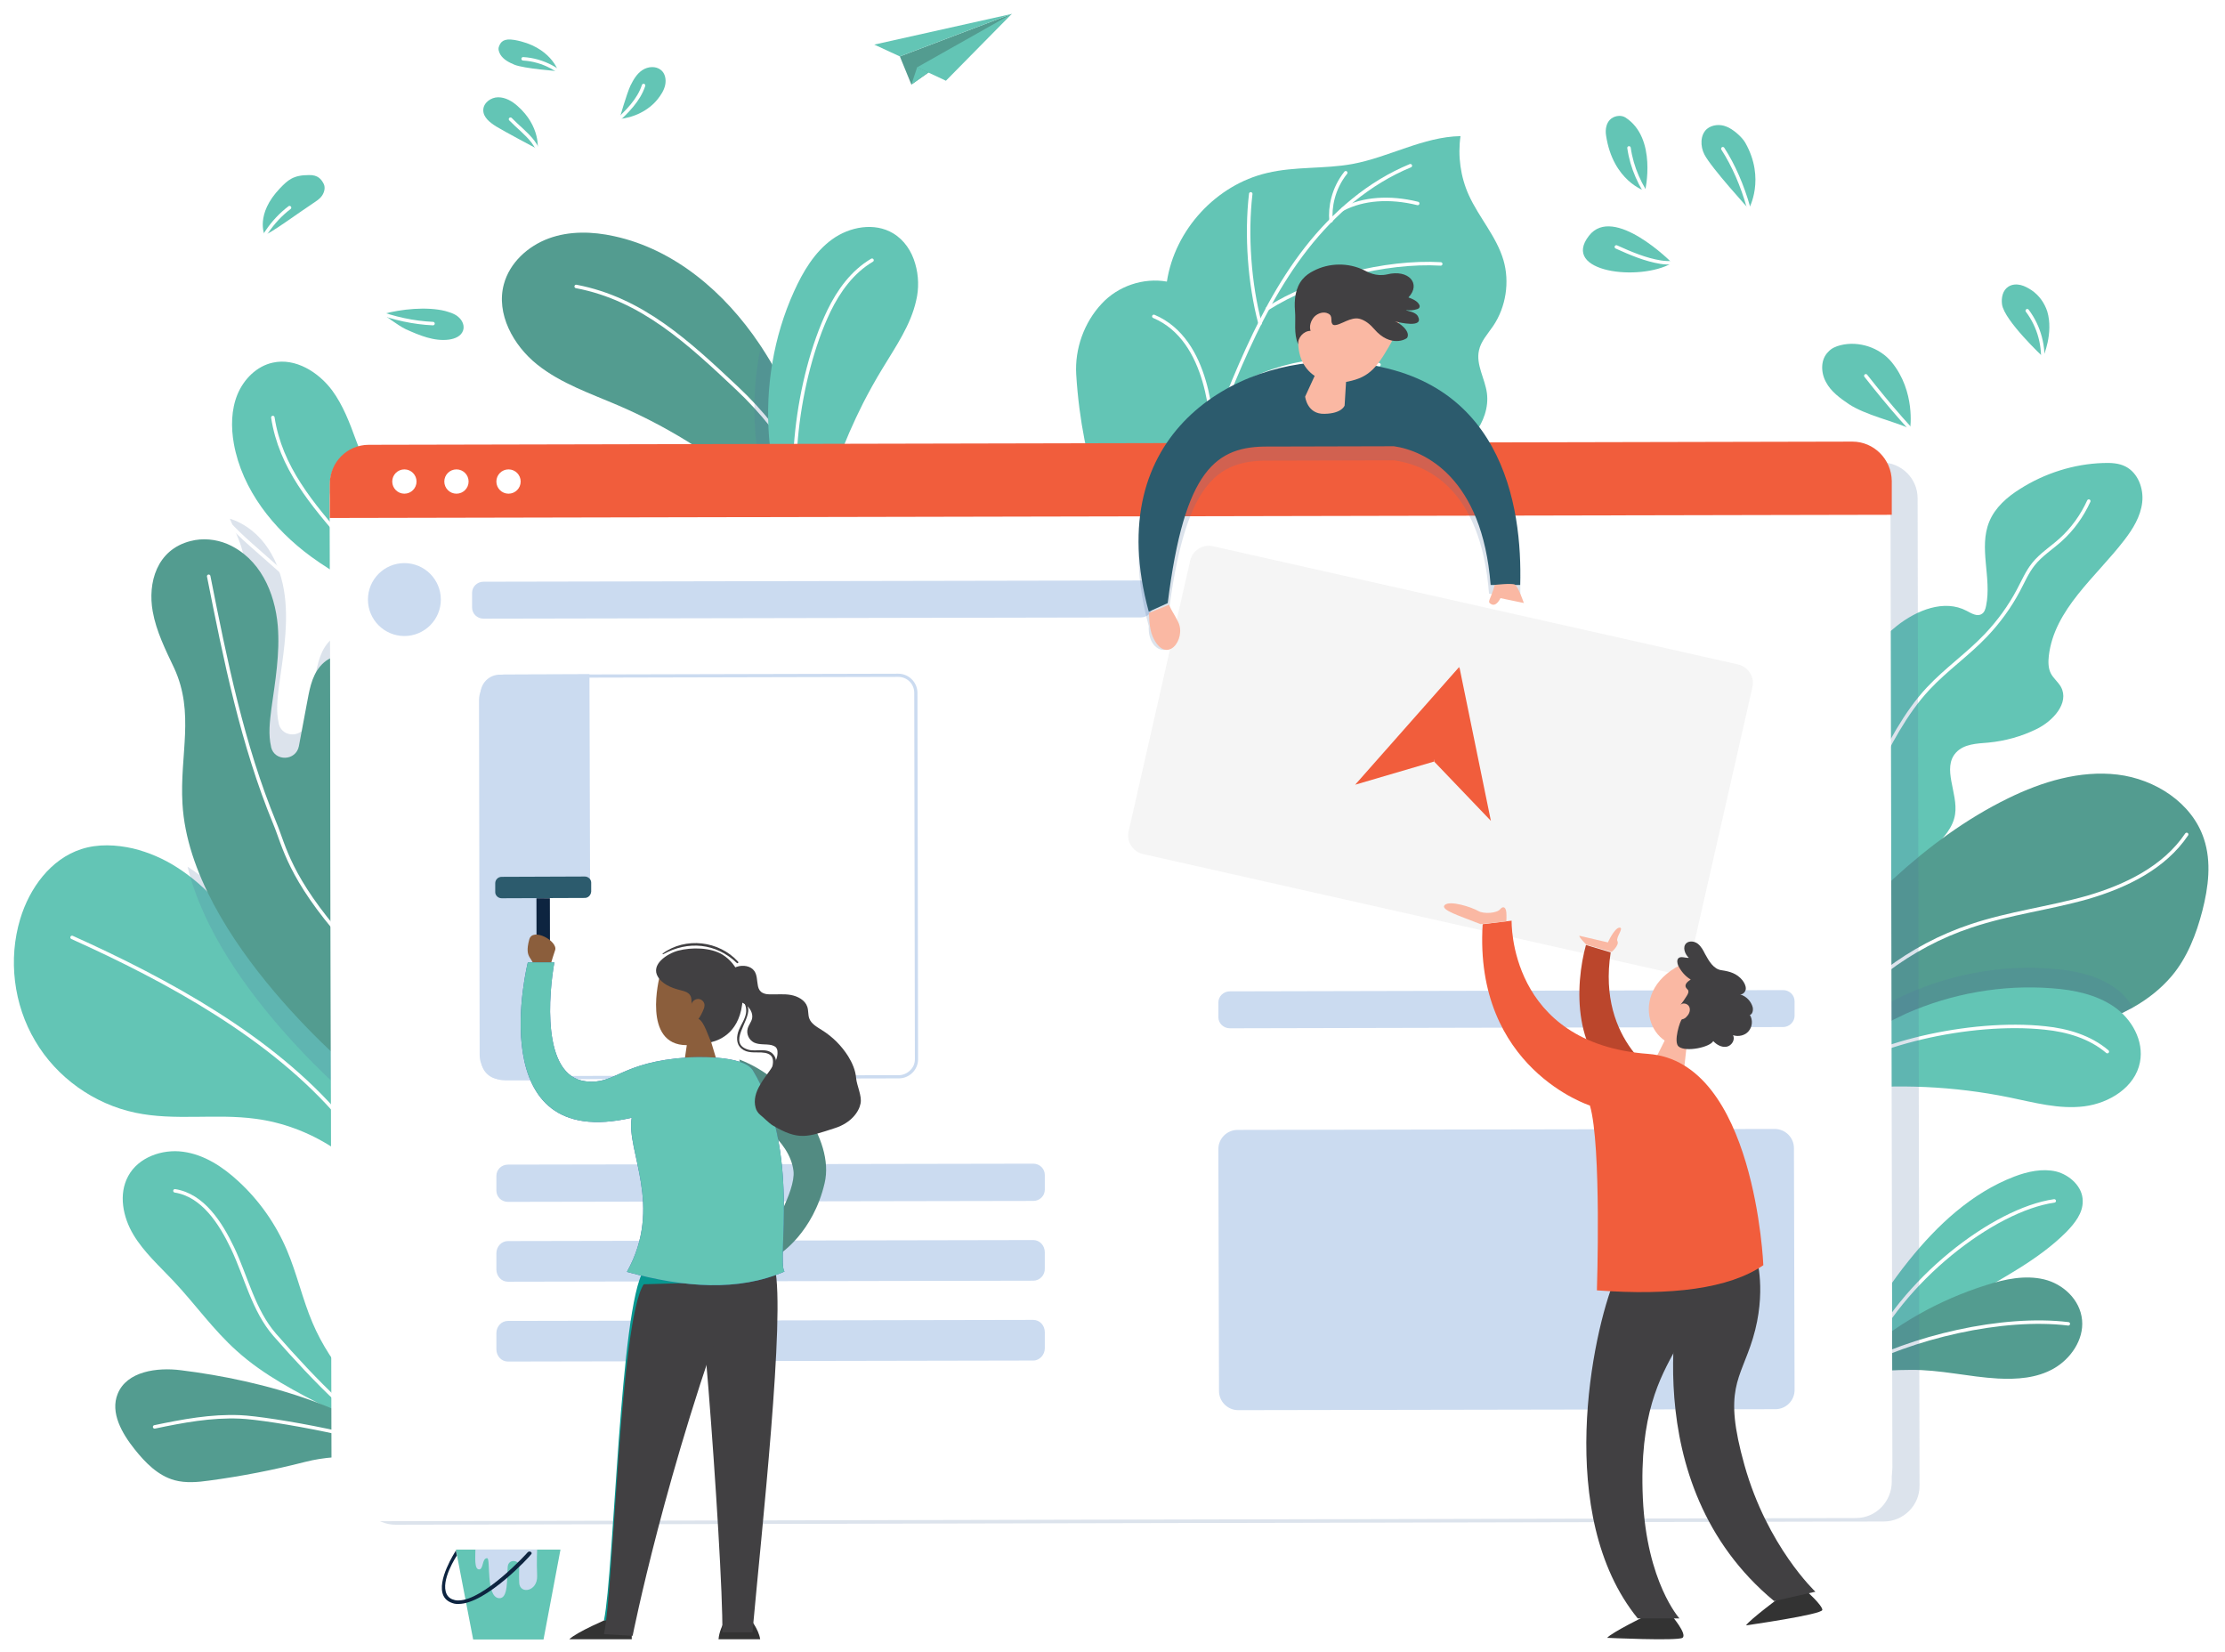 <svg width="641" height="476" viewBox="0 0 641 476" fill="none" xmlns="http://www.w3.org/2000/svg">
<g filter="url(#filter0_d)">
<path d="M89.581 156.323C93.013 158.821 96.596 161.079 100.329 163.097C108.378 167.443 117.03 170.828 125.585 174.112C130.058 175.809 142.997 177.313 147.527 175.586C139.34 167.81 130.204 158.245 123.263 149.087C116.56 140.278 108.005 136.994 104.019 126.649C103.503 125.313 103.035 124.027 102.519 122.691C100.695 117.695 98.82 112.746 95.711 108.496C91.74 103.143 85.057 99.033 78.624 100.46C73.96 101.449 70.229 105.206 68.393 109.654C66.608 114.055 66.524 119.045 67.374 123.816C69.747 137.05 78.755 148.373 89.581 156.323Z" fill="#63C5B5"/>
<path d="M78.606 116.266C80.813 130.62 89.835 141.161 99.435 152.207C108.937 163.251 121.666 171.502 135.586 175.824" stroke="white" stroke-miterlimit="10" stroke-linecap="round" stroke-linejoin="round"/>
</g>
<g filter="url(#filter1_d)">
<path d="M94.752 401.758C85.447 397.011 76.029 392.198 68.23 385.162C61.443 379.103 56.188 371.604 49.911 364.938C45.861 360.65 41.411 356.655 38.407 351.623C35.403 346.59 34.087 339.983 36.938 334.78C39.832 329.376 46.723 326.941 52.74 327.775C58.847 328.586 64.233 332.151 68.729 336.324C74.709 341.83 79.512 348.683 82.665 356.151C85.546 362.927 87.134 370.226 90.015 377.002C92.692 383.355 96.55 389.119 100.941 394.366C104.838 399.17 113.784 407.338 116.923 412.526C112.967 416.015 98.698 403.79 94.752 401.758Z" fill="#63C5B5"/>
<path d="M50.397 339.033C58.428 340.302 63.507 348.226 66.994 355.513C70.935 363.825 73.029 373.467 79.108 380.469C90.566 393.606 104.872 408.2 113.497 411.409" stroke="white" stroke-miterlimit="10" stroke-linecap="round" stroke-linejoin="round"/>
</g>
<g filter="url(#filter2_d)">
<path d="M52.151 390.717C45.262 389.821 36.531 391.016 33.911 397.491C31.688 402.914 35.123 408.882 38.772 413.463C41.858 417.333 45.48 421.065 50.294 422.398C53.562 423.272 57.002 422.96 60.307 422.492C69.597 421.249 78.838 419.448 87.942 417.111C98.475 414.408 112.338 415.416 122.78 419.776C106.24 401.665 75.436 393.588 52.151 390.717Z" fill="#539C90"/>
<path d="M44.543 407.033C52.668 405.328 60.838 403.802 69.11 404.153C77.56 404.457 111.369 410.526 117.634 415.292" stroke="white" stroke-miterlimit="10" stroke-linecap="round" stroke-linejoin="round"/>
</g>
<g filter="url(#filter3_d)">
<path d="M112.078 342.796C103.6 329.526 89.133 320.311 73.652 318.284C62.133 316.718 50.338 318.929 39.004 316.533C27.116 314.045 16.335 306.397 10.161 295.892C3.895 285.387 2.328 272.302 5.83 260.691C8.502 251.845 14.584 243.459 23.43 240.602C28.222 239.036 33.475 239.312 38.359 240.418C42.874 241.524 47.113 243.367 50.983 245.855C59.829 251.476 67.017 260.138 72.362 269.261C77.246 277.646 89.317 290.547 97.518 299.025C102.31 304.001 105.812 307.318 105.812 307.318C111.433 314.23 108.761 334.41 112.078 342.796Z" fill="#63C5B5"/>
<path d="M20.758 266.033C48.403 278.473 78.444 294.876 98.071 317.913" stroke="white" stroke-miterlimit="10" stroke-linecap="round" stroke-linejoin="round"/>
</g>
<g filter="url(#filter4_d)">
<path opacity="0.2" d="M103.893 314.876C103.893 314.876 62.703 281.518 54.041 245.672C62.887 251.293 70.075 259.955 75.419 269.078C80.303 277.463 92.375 290.364 100.576 298.842C101.589 303.449 102.695 308.702 103.893 314.876Z" fill="#5275A0"/>
<path opacity="0.2" d="M105.737 182.087C101.959 193.606 96.706 204.756 91.454 215.722C88.689 221.435 77.539 234.705 71.55 237.193C72.287 222.264 72.287 204.756 70.536 189.644C68.877 175.084 74.13 164.118 68.417 150.572C67.68 148.822 66.942 147.163 66.205 145.412C66.758 145.596 67.219 145.781 67.772 145.965C77.171 150.02 81.502 159.88 82.239 169.555C82.884 177.48 81.502 185.497 80.396 193.422C79.935 197.108 79.475 200.794 80.304 204.388V204.48C81.317 208.719 87.492 208.534 88.321 204.203L90.809 190.934C91.546 186.971 92.375 182.825 95.601 180.06C96.891 178.954 98.549 178.309 100.208 178.309C102.973 178.494 104.631 180.06 105.737 182.087Z" fill="#5275A0"/>
<path d="M103.894 306.487C97.352 272.576 93.942 267.323 96.799 258.846C100.485 247.972 98.365 237.099 101.867 226.225C105.276 215.351 107.672 203.556 104.908 192.498C103.986 188.997 102.236 185.126 97.997 185.034C96.338 184.942 94.679 185.679 93.389 186.785C90.164 189.55 89.335 193.696 88.597 197.659L86.109 210.928C85.28 215.259 79.106 215.443 78.093 211.205V211.112C77.263 207.519 77.724 203.833 78.185 200.147C79.29 192.222 80.673 184.297 80.028 176.28C79.198 166.604 74.867 156.744 65.468 152.69C62.151 151.308 58.373 150.939 54.871 151.861C45.103 154.349 42.523 163.932 43.997 172.133C45.011 177.847 47.683 183.191 50.171 188.444C56.161 201.437 51.738 213.324 52.567 227.515C54.779 266.771 103.894 306.487 103.894 306.487Z" fill="#539C90"/>
<path d="M60.123 161.998C64.915 186.141 69.799 210.468 79.198 233.229C81.963 239.864 83.253 248.71 99.195 266.864" stroke="white" stroke-miterlimit="10" stroke-linecap="round" stroke-linejoin="round"/>
</g>
<g filter="url(#filter5_d)">
<path d="M245.509 168.265C240.533 162.552 235.926 156.746 231.042 151.125C227.909 147.532 224.684 143.938 221.09 140.62C219.339 138.962 217.496 137.303 215.653 135.736C204.319 126.429 191.786 118.689 178.333 112.883C170.223 109.382 161.654 106.525 154.742 100.996C147.831 95.467 142.855 86.344 145.159 77.867C146.818 71.693 152.07 66.901 158.06 64.689C164.049 62.478 170.684 62.662 176.95 64.044C194.367 67.823 208.834 80.263 218.786 95.099C218.97 95.375 219.155 95.652 219.339 95.928C226.619 106.986 231.687 119.242 236.018 131.774C237.4 135.829 238.782 139.883 240.073 143.846C242.008 149.743 248.089 162.275 245.509 168.265Z" fill="#539C90"/>
<path d="M165.985 78.514C184.968 82.108 198.421 94.732 212.428 107.909C226.527 121.179 236.663 138.411 241.455 157.117" stroke="white" stroke-miterlimit="10" stroke-linecap="round" stroke-linejoin="round"/>
</g>
<g filter="url(#filter6_d)">
<path opacity="0.2" d="M231.041 151.125C230.857 153.061 230.949 155.088 231.318 157.023C226.526 155.917 223.301 148.545 221.089 140.528C218.97 132.696 217.864 124.31 217.588 120.44C216.942 112.238 217.495 103.945 219.154 95.836C226.434 106.894 231.502 119.15 235.833 131.682C234.359 136.197 233.069 140.713 231.963 145.32C231.594 147.255 231.226 149.19 231.041 151.125Z" fill="#5275A0"/>
<path d="M263.938 82.565C262.372 89.661 258.041 95.835 254.262 102.101C252.235 105.418 250.392 108.736 248.641 112.145C243.112 123.111 238.781 134.722 236.017 146.701C235.095 150.664 234.543 154.442 235.28 158.404C225.88 156.285 222.195 129.654 221.549 121.821C220.444 107.63 222.84 92.978 228.737 79.985C231.317 74.272 234.635 68.651 239.703 64.965C244.771 61.279 251.959 59.989 257.303 63.214C260.529 65.149 262.648 68.374 263.662 71.968C264.675 75.378 264.767 79.156 263.938 82.565Z" fill="#63C5B5"/>
<path d="M231.779 150.572C225.973 135.92 229.475 105.05 238.782 85.607C241.638 79.709 245.601 74.272 251.222 70.955" stroke="white" stroke-miterlimit="10" stroke-linecap="round" stroke-linejoin="round"/>
</g>
<g filter="url(#filter7_d)">
<path d="M522.511 249.449C530.343 236.641 526.289 220.146 529.053 205.31C531.173 193.976 537.439 183.471 546.469 176.283C552.183 171.768 560.108 168.542 566.558 171.952C567.94 172.689 569.599 173.703 570.889 172.874C571.718 172.413 571.995 171.399 572.179 170.478C573.838 162.461 569.967 153.799 573.101 146.242C574.759 142.188 578.261 139.147 581.947 136.843C589.042 132.328 597.428 129.656 605.814 129.379C608.025 129.287 610.421 129.379 612.356 130.393C615.95 132.236 617.609 136.751 617.148 140.713C616.687 144.768 614.476 148.362 611.988 151.587C603.786 162.276 591.807 171.491 590.24 184.945C590.056 186.604 590.056 188.447 590.793 189.921C591.53 191.395 592.913 192.409 593.742 193.884C596.23 198.491 591.438 203.743 586.646 206.047C582.315 208.167 577.616 209.457 572.824 209.917C569.507 210.194 565.821 210.286 563.517 212.774C559.37 217.289 564.162 224.477 563.241 230.559C562.688 234.337 559.923 237.378 557.159 240.05C552.091 244.934 546.469 249.357 540.48 253.228C535.596 256.361 530.528 259.033 526.197 262.903C521.866 266.773 518.456 271.934 518.18 277.647" fill="#63C5B5"/>
<path d="M532.739 237.008C534.029 230.834 536.886 225.029 539.743 219.408C544.258 210.561 548.773 201.531 555.5 194.343C560.66 188.814 566.927 184.483 572.087 179.046C575.773 175.176 578.998 170.753 581.486 166.053C582.868 163.473 583.974 160.801 585.817 158.497C587.937 155.825 590.978 153.89 593.558 151.586C597.059 148.453 599.824 144.583 601.759 140.344" stroke="white" stroke-miterlimit="10" stroke-linecap="round" stroke-linejoin="round"/>
</g>
<g filter="url(#filter8_d)">
<path d="M634.472 258.387C632.721 265.114 630.141 271.841 625.625 277.186C622.492 280.872 618.714 283.82 614.475 286.216C612.264 287.414 610.052 288.52 607.748 289.534C598.81 293.312 589.226 295.431 579.551 295.8C565.452 296.353 550.985 293.22 537.439 297.274C531.265 299.117 525.551 302.435 520.852 306.858C517.903 309.622 515.415 312.755 513.388 316.257L515.231 304.554C518.64 292.022 522.142 279.213 529.053 268.155C533.568 260.967 539.374 254.793 545.548 249.08C555.5 239.957 566.466 231.848 578.537 225.951C588.305 221.159 599.271 217.842 610.052 219.132C620.834 220.422 631.523 227.241 634.932 237.654C637.144 244.288 636.223 251.568 634.472 258.387Z" fill="#539C90"/>
<path d="M524.446 295.613C534.767 280.316 550.34 268.521 567.848 262.716C578.814 259.03 590.332 257.648 601.39 254.515C612.448 251.289 623.506 245.945 629.957 236.361" stroke="white" stroke-miterlimit="10" stroke-linecap="round" stroke-linejoin="round"/>
</g>
<g filter="url(#filter9_d)">
<path d="M531.265 401.647C531.91 385.89 540.019 371.422 549.879 359.166C558.08 348.938 568.032 339.631 580.288 334.931C584.158 333.457 588.397 332.535 592.359 333.457C596.322 334.47 600.008 337.88 600.008 341.935C600.1 345.436 597.704 348.385 595.308 350.873C587.199 358.982 576.786 364.143 567.018 370.04C550.247 380.176 534.306 393.722 527.579 412.152" fill="#63C5B5"/>
<path d="M537.438 387.826C547.667 364.973 574.298 344.424 591.806 341.936" stroke="white" stroke-miterlimit="10" stroke-linecap="round" stroke-linejoin="round"/>
</g>
<path d="M524.813 402.539C524.629 399.867 533.291 393.048 535.226 391.297C545.916 381.529 558.724 374.434 572.178 370.195C577.615 368.444 583.42 367.246 588.857 368.536C594.294 369.826 599.27 374.341 599.823 380.239C600.376 385.952 596.505 391.481 591.622 394.246C586.738 397.01 581.024 397.379 575.588 397.102C567.202 396.642 558.909 394.522 550.431 394.614C542.045 394.614 530.158 395.536 524.813 402.539Z" fill="#539C90"/>
<path d="M533.567 394.522C550.799 385.122 576.97 379.04 595.86 381.344" stroke="white" stroke-miterlimit="10" stroke-linecap="round" stroke-linejoin="round"/>
<g filter="url(#filter10_d)">
<path d="M377.684 144.134C390.514 139.519 403.803 135.919 415.442 128.811C418.924 126.688 422.407 124.196 424.881 120.872C427.356 117.549 428.914 113.396 428.364 109.242C427.814 105.088 425.156 101.026 426.073 96.965C426.622 94.288 428.639 92.165 430.197 89.857C433.862 84.411 434.962 77.211 433.129 70.934C431.113 64.103 426.073 58.657 423.14 52.196C420.757 46.934 419.932 40.934 420.757 35.211C410.035 35.396 400.137 41.303 389.598 43.242C381.533 44.719 373.102 43.888 365.037 45.826C350.373 49.242 338.46 62.165 336.168 77.119C329.387 75.919 322.055 78.411 317.381 83.488C312.341 88.842 309.591 96.503 310.049 103.888C313.349 157.334 343.775 185.211 343.775 185.211C343.775 185.211 372.827 145.888 377.684 144.134Z" fill="#63C5B5"/>
</g>
<path d="M348.809 143.385C347.426 130.208 352.034 117.215 357.378 105.051C362.539 93.256 368.436 81.645 376.361 71.509C384.286 61.372 394.422 52.618 406.31 47.734" stroke="white" stroke-miterlimit="10" stroke-linecap="round" stroke-linejoin="round"/>
<path d="M360.327 55.844C358.945 67.547 359.958 81.738 362.999 93.164" stroke="white" stroke-miterlimit="10" stroke-linecap="round" stroke-linejoin="round"/>
<path d="M365.12 88.925C378.481 80.355 399.123 75.103 415.064 76.024" stroke="white" stroke-miterlimit="10" stroke-linecap="round" stroke-linejoin="round"/>
<path d="M332.406 91.135C348.532 97.954 349.177 121.636 349.638 128.363" stroke="white" stroke-miterlimit="10" stroke-linecap="round" stroke-linejoin="round"/>
<path d="M353.97 113.253C366.318 104.407 384.195 101.734 397.28 105.052" stroke="white" stroke-miterlimit="10" stroke-linecap="round" stroke-linejoin="round"/>
<path d="M387.696 49.76C384.01 54.367 383.088 59.804 383.457 63.582" stroke="white" stroke-miterlimit="10" stroke-linecap="round" stroke-linejoin="round"/>
<path d="M386.958 60.175C392.672 57.226 400.228 56.581 408.429 58.608" stroke="white" stroke-miterlimit="10" stroke-linecap="round" stroke-linejoin="round"/>
<g filter="url(#filter11_d)">
<path d="M76.216 63.657C77.51 63.576 86.649 56.863 90.127 54.598C91.098 53.951 92.149 53.304 92.796 52.334C93.444 51.363 93.767 50.069 93.282 49.017C92.635 47.723 91.664 46.348 88.995 46.429C84.466 46.429 82.929 47.885 80.664 50.231C73.466 57.753 76.216 63.657 76.216 63.657Z" fill="#63C5B5"/>
<path d="M116.899 90.834C120.862 92.613 125.068 94.392 129.355 93.826C131.054 93.584 132.833 92.856 133.399 91.238C133.884 89.863 133.237 88.326 132.105 87.356C131.054 86.385 129.598 85.981 128.223 85.576C122.965 84.282 115.605 85.01 110.348 86.466C110.429 86.547 114.554 89.701 116.899 90.834Z" fill="#63C5B5"/>
<path d="M142.945 32.433C141.165 31.301 139.224 29.845 139.224 27.742C139.224 25.639 141.408 24.021 143.511 24.021C145.614 24.021 147.555 25.154 149.092 26.529C155.724 32.352 154.915 38.985 154.915 38.985C154.915 38.985 144.886 33.647 142.945 32.433Z" fill="#63C5B5"/>
<path d="M148.202 14.64C146.665 13.993 145.047 13.184 144.158 11.729C143.753 11.001 143.43 10.192 143.753 9.383C144.238 8.089 145.047 6.956 148.283 7.523C158.636 9.383 160.819 16.501 160.819 16.501C160.819 16.501 150.952 15.773 148.202 14.64Z" fill="#63C5B5"/>
<path d="M178.452 30.25C182.577 29.927 186.863 27.824 189.452 24.588C190.422 23.375 191.312 22 191.635 20.463C191.959 18.927 191.635 17.147 190.422 16.177C188.966 14.963 186.702 15.125 185.084 16.177C183.466 17.228 182.496 18.927 181.606 20.706C180.555 22.971 178.452 30.25 178.452 30.25Z" fill="#63C5B5"/>
<path d="M104.444 181.258C94.415 172.442 84.385 163.545 74.356 154.728C69.017 150.037 63.517 145.184 60.201 138.875C52.922 125.368 57.128 107.897 66.914 96.169C76.701 84.442 91.098 77.486 105.576 72.471C120.054 67.456 135.098 63.897 148.848 57.184C157.503 52.978 166.157 46.75 168.584 37.449C170.04 31.868 168.826 25.64 165.429 20.949C162.032 16.258 156.451 13.265 150.709 12.941" stroke="white" stroke-miterlimit="10" stroke-linecap="round" stroke-linejoin="round"/>
<path d="M185.407 20.625C182.657 29.037 171.981 34.132 167.128 41.412" stroke="white" stroke-miterlimit="10" stroke-linecap="round" stroke-linejoin="round"/>
<path d="M147.069 30.332C149.172 32.516 151.679 34.376 153.539 36.803C157.422 41.979 157.745 50.391 152.003 55.567" stroke="white" stroke-miterlimit="10" stroke-linecap="round" stroke-linejoin="round"/>
<path d="M93.12 77.406C101.936 84.2 113.583 88.73 124.745 89.215" stroke="white" stroke-miterlimit="10" stroke-linecap="round" stroke-linejoin="round"/>
<path d="M72.9 89.86C68.856 77.889 73.305 63.492 83.415 55.809" stroke="white" stroke-miterlimit="10" stroke-linecap="round" stroke-linejoin="round"/>
</g>
<g filter="url(#filter12_d)">
<path d="M462.69 35.02C462.408 33.294 462.744 31.201 464.222 30.132C465.384 29.292 467.095 29.101 468.281 29.851C477.496 35.812 473.934 51.012 473.934 51.012C473.934 51.012 464.676 48.218 462.69 35.02Z" fill="#63C5B5"/>
<path d="M457.768 63.908C449.543 74.439 472.435 77.184 481.705 71.767C481.72 71.676 464.835 54.777 457.768 63.908Z" fill="#63C5B5"/>
<path d="M491.021 40.504C489.811 38.163 489.776 34.89 491.736 33.152C493.243 31.901 495.515 31.706 497.352 32.468C499.204 33.139 501.823 35.426 502.772 37.072C508.742 47.551 503.808 56.184 503.808 56.184C503.808 56.184 493.013 44.37 491.021 40.504Z" fill="#63C5B5"/>
<path d="M576.763 83.68C576.509 81.773 576.951 79.604 578.611 78.564C579.653 77.891 580.97 77.823 582.138 78.104C583.306 78.385 584.416 79.03 585.344 79.645C587.443 81.103 588.97 83.215 589.788 85.679C591.673 91.955 588.607 98.836 588.607 98.836C588.607 98.836 577.411 88.357 576.763 83.68Z" fill="#63C5B5"/>
<path d="M544.97 100.316C541.537 96.125 535.511 94.13 530.262 95.433C528.9 95.774 527.6 96.312 526.682 97.378C524.468 99.542 524.52 103.284 526.036 106.047C527.461 108.796 530.139 110.72 532.664 112.432C537.393 115.525 545.145 117.237 550.293 119.464C550.293 119.464 551.913 108.805 544.97 100.316Z" fill="#63C5B5"/>
<path d="M469.301 38.603C470.913 50.062 479.045 59.862 488.883 66.016C498.721 72.169 510.176 75.223 521.432 77.778C532.779 80.348 544.275 82.569 554.802 87.34C565.07 91.976 574.827 99.797 577.829 110.732C581.482 124.012 574.11 137.947 564.411 147.776C554.727 157.513 542.65 164.719 533.194 174.773C528.813 179.388 524.937 184.925 524.671 191.229C524.25 199.655 530.276 206.876 535.903 213.1" stroke="white" stroke-miterlimit="10" stroke-linecap="round" stroke-linejoin="round"/>
<path d="M496.33 38.84C502.536 48.423 506.527 62.504 506.185 73.929" stroke="white" stroke-miterlimit="10" stroke-linecap="round" stroke-linejoin="round"/>
<path d="M465.651 67.133C469.828 69.017 474.019 70.811 478.478 71.527C482.936 72.243 488.516 70.62 492.289 68.053" stroke="white" stroke-miterlimit="10" stroke-linecap="round" stroke-linejoin="round"/>
<path d="M584.03 85.5C587.495 90.07 589.06 96.015 588.336 101.685C587.612 107.355 583.422 113.682 579.019 117.267" stroke="white" stroke-miterlimit="10" stroke-linecap="round" stroke-linejoin="round"/>
<path d="M537.524 104.256C544.423 113.017 550.555 120.162 558.539 127.978C562.165 131.548 569.754 136.593 573.555 136.177" stroke="white" stroke-miterlimit="10" stroke-linecap="round" stroke-linejoin="round"/>
</g>
<g filter="url(#filter13_d)">
<path opacity="0.2" d="M614.476 286.216C612.264 287.414 610.053 288.52 607.749 289.533C598.81 293.312 589.227 295.431 579.551 295.8C565.452 296.352 550.985 293.219 537.439 297.274C531.265 299.117 525.552 302.434 520.852 306.857C520.391 307.042 519.931 307.318 519.47 307.595C518.364 298.011 542.139 285.663 549.326 282.346C562.411 276.54 576.879 273.868 591.162 275.066C597.428 275.527 603.786 276.817 608.947 280.319C611.158 281.793 613.093 283.82 614.476 286.216Z" fill="#5275A0"/>
<path d="M591.162 280.686C597.428 281.147 603.786 282.437 608.946 285.938C614.107 289.44 617.701 295.798 616.503 301.972C615.12 309.16 607.749 313.767 600.469 314.689C593.189 315.61 586.001 313.583 578.814 312.109C562.964 308.884 546.654 308.146 530.62 309.897C526.657 310.358 522.787 311.095 519.285 313.215C518.18 303.631 541.954 291.283 549.142 287.966C562.319 282.16 576.879 279.58 591.162 280.686Z" fill="#63C5B5"/>
<path d="M525.552 307.226C537.347 296.813 567.664 289.81 589.135 292.113C595.585 292.758 602.128 294.694 607.104 298.932" stroke="white" stroke-miterlimit="10" stroke-linecap="round" stroke-linejoin="round"/>
</g>
<path opacity="0.2" d="M542.684 438.289L113.96 439.211C108.25 439.211 103.553 434.601 103.553 428.885L103 144.551C103 138.835 107.605 134.133 113.315 134.133L542.039 133.211C547.749 133.211 552.446 137.821 552.446 143.537L552.999 427.871C553.091 433.587 548.394 438.289 542.684 438.289Z" fill="#5275A0"/>
<g filter="url(#filter14_d)">
<path d="M534.685 433.289L105.96 434.211C100.25 434.211 95.553 429.602 95.553 423.888L95 139.548C95 133.833 99.605 129.133 105.315 129.133L534.04 128.211C539.75 128.211 544.447 132.819 544.447 138.534L545 422.782C545 428.589 540.395 433.289 534.685 433.289Z" fill="white"/>
</g>
<path d="M534.304 130.023C539.004 130.023 542.782 133.801 542.782 138.5L543.335 422.688C543.335 424.992 542.413 427.111 540.847 428.678C539.28 430.245 537.069 431.166 534.857 431.166L105.903 432.088C101.203 432.088 97.425 428.309 97.425 423.61L96.78 139.422C96.78 137.118 97.702 134.999 99.268 133.432C100.835 131.866 103.046 130.944 105.258 130.944L534.304 130.023ZM534.304 128.18C534.304 128.18 534.212 128.18 534.304 128.18L105.35 129.101C99.637 129.101 95.029 133.801 95.029 139.514L95.582 423.702C95.582 429.415 100.19 434.023 105.903 434.023L534.857 433.101C540.57 433.101 545.178 428.402 545.178 422.688L544.625 138.5C544.625 132.787 540.018 128.18 534.304 128.18Z" fill="white"/>
<path d="M162.406 411.125L109.594 411.211C108.204 411.211 107 410.179 107 408.802V405.706C107 404.415 108.112 403.297 109.594 403.297L162.406 403.211C163.796 403.211 165 404.243 165 405.62V408.716C164.907 410.093 163.796 411.125 162.406 411.125Z" fill="white"/>
<path d="M297.68 345.94L146.32 346.211C144.476 346.211 143 344.768 143 342.965V338.727C143 336.924 144.476 335.481 146.32 335.481L297.68 335.211C299.524 335.211 301 336.654 301 338.457V342.695C301 344.498 299.524 345.94 297.68 345.94Z" fill="#CBDBF0"/>
<path d="M328.695 177.853L139.305 178.211C137.469 178.211 136 176.78 136 174.991V170.788C136 169 137.469 167.569 139.305 167.569L328.695 167.211C330.531 167.211 332 168.642 332 170.43V174.634C332 176.422 330.531 177.853 328.695 177.853Z" fill="#CBDBF0"/>
<path d="M513.678 295.853L354.322 296.211C352.476 296.211 351 294.78 351 292.991V288.788C351 287 352.476 285.569 354.322 285.569L513.678 285.211C515.524 285.211 517 286.642 517 288.43V292.634C517 294.333 515.524 295.853 513.678 295.853Z" fill="#CBDBF0"/>
<path d="M297.676 368.916L146.32 369.211C144.476 369.211 143 367.637 143 365.67V361.047C143 359.08 144.476 357.506 146.32 357.506L297.676 357.211C299.52 357.211 300.996 358.785 300.996 360.752V365.375C301.088 367.342 299.52 368.916 297.676 368.916Z" fill="#CBDBF0"/>
<path d="M297.68 391.916L146.32 392.211C144.476 392.211 143 390.637 143 388.67V384.047C143 382.08 144.476 380.506 146.32 380.506L297.68 380.211C299.524 380.211 301 381.785 301 383.752V388.375C301 390.244 299.524 391.916 297.68 391.916Z" fill="#CBDBF0"/>
<path d="M511.47 405.935L356.715 406.211C353.673 406.211 351.184 403.731 351.184 400.701L351 330.997C351 327.966 353.489 325.486 356.53 325.486L511.285 325.211C514.327 325.211 516.816 327.691 516.816 330.721L517 400.425C517 403.456 514.511 405.935 511.47 405.935Z" fill="#CBDBF0"/>
<path d="M116.5 183.211C122.299 183.211 127 178.51 127 172.711C127 166.912 122.299 162.211 116.5 162.211C110.701 162.211 106 166.912 106 172.711C106 178.51 110.701 183.211 116.5 183.211Z" fill="#CBDBF0"/>
<path d="M170 255.897L156.775 255.989L156.867 311.211H145.491C141.514 311.211 138.185 307.979 138.185 303.916L138 201.691C138 197.628 141.237 194.303 145.306 194.303L169.815 194.211L170 255.897Z" fill="#CBDBF0"/>
<path d="M258.779 194.068V194.99C261.36 194.99 263.387 197.017 263.387 199.597L263.571 305.108C263.571 306.306 263.11 307.504 262.189 308.333C261.36 309.163 260.162 309.716 258.964 309.716L144.146 309.992C141.566 309.992 139.538 307.965 139.538 305.385L139.354 199.874C139.354 197.294 141.381 195.266 143.962 195.266L258.779 194.99V194.068ZM258.779 194.068L143.962 194.345C140.921 194.345 138.433 196.833 138.433 199.874L138.617 305.385C138.617 308.425 141.105 310.913 144.146 310.913L258.964 310.637C262.005 310.637 264.493 308.149 264.493 305.108L264.308 199.597C264.308 196.556 261.82 194.068 258.779 194.068Z" fill="#CBDBF0"/>
<g filter="url(#filter15_d)">
<path d="M480.478 276.054L329.31 242.026C326.357 241.382 324.419 238.347 325.157 235.404L342.877 157.506C343.523 154.563 346.568 152.632 349.522 153.368L500.69 187.396C503.643 188.04 505.581 191.075 504.843 194.018L487.123 271.915C486.385 274.858 483.432 276.79 480.478 276.054Z" fill="#F5F5F5"/>
</g>
<path d="M156.585 472.267H136.312L131.336 446.373H161.469L156.585 472.267Z" fill="#63C5B5"/>
<path d="M136.958 446.373C136.958 448.492 136.59 451.994 137.972 452.086C139.354 452.178 138.801 448.769 140.368 448.861C141.381 448.953 139.907 460.103 143.777 460.38C146.45 460.564 145.989 454.943 146.265 451.349C146.45 448.953 149.49 449.414 149.583 450.981C149.583 452.731 149.49 453.929 149.583 455.957C149.767 459.366 154.927 458.445 154.743 453.929C154.559 449.414 154.743 446.373 154.743 446.373H136.958Z" fill="#CBDBF0"/>
<path d="M132.074 462.039C131.613 462.039 131.245 462.039 130.876 461.947C129.402 461.579 128.296 460.841 127.743 459.643C125.716 455.22 131.153 447.019 131.337 446.65L131.613 448.125C131.521 448.217 126.822 455.312 128.665 459.183C129.125 460.104 129.863 460.657 131.061 460.934C131.429 461.026 131.706 461.026 132.074 461.026C139.354 461.026 151.886 447.388 151.978 447.203C152.531 446.558 153.453 447.203 153.084 447.664C152.623 448.401 139.999 462.039 132.074 462.039Z" fill="#0D2440"/>
<path d="M213 305.211C227.707 310.755 240.531 328.221 237.572 340.788C234.254 355.112 224.658 361.211 224.658 361.211L221.609 355.482C221.609 355.482 229.232 343.191 228.604 337.369C227.528 328.036 216.139 321.845 216.139 321.845L213 305.211Z" fill="#528B82"/>
<path d="M175.34 466.211C175.34 466.211 166.25 470.055 164 472.211H182V466.305L175.34 466.211Z" fill="#333333"/>
<path d="M216 466.211C216 466.211 218.559 469.211 219 472.211H207C207.176 470.12 208.059 468.12 209.206 466.211H216Z" fill="#333333"/>
<g filter="url(#filter16_d)">
<path d="M216.781 466.211H208.097C208.283 456.053 206.136 421.607 204.081 395.842C202.868 380.696 201.654 368.599 201 366.105L205.669 365.09L223.224 361.211C226.305 374.786 219.395 437.121 216.781 466.211Z" fill="#414042"/>
</g>
<path d="M185.447 365.949C178.598 376.462 176.909 452.64 174 466.75L182.257 467.211C182.257 467.211 191.733 419.254 212 365.211L185.447 365.949Z" fill="#089790"/>
<g filter="url(#filter17_d)">
<path d="M185.447 365.949C178.598 376.462 176.909 452.64 174 466.75L182.257 467.211C182.257 467.211 191.733 419.254 212 365.211L185.447 365.949Z" fill="#414042"/>
</g>
<path d="M190.013 281.39C190.013 281.39 184.844 301.076 197.859 301.076L197.121 306.112L206.998 307.211L204.875 300.161C204.875 300.161 206.813 287.8 206.998 285.511C207.182 281.299 195.367 273.974 190.013 281.39Z" fill="#8B5E3C"/>
<path d="M158.414 258.752L154.544 258.76L154.576 274.978L158.446 274.97L158.414 258.752Z" fill="#0D2440"/>
<path d="M168.474 258.664L144.515 258.756C143.501 258.756 142.672 257.927 142.672 257.006V254.425C142.672 253.412 143.501 252.582 144.515 252.582L168.474 252.49C169.487 252.49 170.317 253.32 170.317 254.241V256.821C170.224 257.927 169.395 258.664 168.474 258.664Z" fill="#2C5B6D"/>
<path d="M153.895 279.126C153.806 275.509 150.879 276.504 152.476 270.627C153.451 267.01 160.813 271.169 159.926 273.701C159.039 276.233 157.975 280.211 157.975 280.211L153.895 279.126Z" fill="#8B5E3C"/>
<path d="M198.103 304.612C178.677 305.913 177.388 312.508 168.734 311.486C155.844 310 158.146 285.849 159.711 277.211H152.069C152.069 277.211 138.259 332.107 181.991 321.982C180.334 331.642 191.198 347.34 180.61 366.382C197.183 370.933 212.742 372.048 226 366.289C223.698 363.131 230.788 331.271 216.885 308.328C214.031 303.776 199.484 304.519 198.103 304.612Z" fill="#3D60AD"/>
<path d="M198.103 304.612C178.677 305.913 177.388 312.508 168.734 311.486C155.844 310 158.146 285.849 159.711 277.211H152.069C152.069 277.211 138.259 332.107 181.991 321.982C180.334 331.642 191.198 347.34 180.61 366.382C197.183 370.933 212.742 372.048 226 366.289C223.698 363.131 230.788 331.271 216.885 308.328C214.031 303.776 199.484 304.519 198.103 304.612Z" fill="#63C5B5"/>
<path d="M195.452 285.08C196.736 285.451 198.202 285.637 198.844 286.751C199.302 287.494 199.21 288.329 199.21 289.165C199.485 288.329 200.402 287.679 201.318 287.772C202.235 287.865 202.968 288.7 202.968 289.536C202.968 289.907 202.876 290.371 202.693 290.743C202.326 291.671 201.868 292.599 201.227 293.527C202.785 294.084 204.16 298.819 204.893 300.211C207.551 299.561 213.417 297.24 213.967 287.679C214.242 283.224 212.867 277.932 208.101 274.962C204.709 272.92 199.21 272.827 195.361 273.848C192.244 274.684 187.295 277.84 189.587 281.46C190.778 283.409 193.344 284.523 195.452 285.08Z" fill="#414042"/>
<path d="M212.206 278.515C214.033 277.871 216.316 278.239 217.32 279.711C218.142 280.907 218.051 282.471 218.325 283.85C218.416 284.494 218.69 285.23 219.238 285.69C219.878 286.242 220.791 286.426 221.613 286.426C223.714 286.518 225.814 286.242 227.823 286.61C229.833 286.978 231.933 288.082 232.573 290.013C232.938 291.117 232.755 292.221 233.121 293.325C233.669 294.889 235.313 295.809 236.774 296.728C239.879 298.66 242.436 301.236 244.354 304.271C245.542 306.203 246.455 308.319 246.638 310.526C246.82 312.734 248.373 315.677 247.916 317.885C247.46 320.277 245.176 323.496 240.518 324.968C232.573 327.543 230.107 328.647 222.526 324.14C221.613 323.588 219.786 321.748 218.964 321.104C218.325 320.553 217.868 319.817 217.686 319.081C217.046 316.873 217.777 314.482 218.964 312.55C220.06 310.526 221.613 308.778 222.8 306.847C223.531 305.651 224.079 304.363 223.988 302.983C223.988 302.431 223.805 301.972 223.44 301.604C223.074 301.328 222.618 301.144 222.252 301.052C220.608 300.684 218.782 301.052 217.229 300.316C215.768 299.58 214.946 297.832 215.402 296.268C215.676 295.257 216.498 294.337 216.681 293.325C216.955 291.853 216.042 290.289 214.763 289.37C213.485 288.45 211.841 288.174 210.288 287.898C209.557 287.806 208.735 287.622 208.096 287.162C207.365 286.61 207 285.598 207 284.678C207.091 281.643 209.466 279.435 212.206 278.515Z" fill="#414042"/>
<path d="M210.955 286.586C213.627 287.047 215.286 289.166 214.917 291.839C214.641 293.589 213.535 295.064 212.89 296.63C212.153 298.473 211.968 300.685 213.627 302.067C215.286 303.449 217.405 303.081 219.34 303.173C225.422 303.449 221.46 308.978 221.091 312.204C221.091 312.572 221.644 312.664 221.644 312.296C222.105 309.808 224.869 306.306 222.842 303.818C221.091 301.606 217.774 303.081 215.47 302.344C209.572 300.501 216.023 294.235 215.562 290.549C215.193 288.245 213.258 286.586 211.047 286.31C210.77 286.218 210.77 286.586 210.955 286.586Z" fill="#414042"/>
<path d="M191.05 274.881C198.237 270.919 206.254 271.656 212.244 277.369C212.52 277.646 212.889 277.277 212.612 277.001C207.176 271.011 197.5 269.813 190.865 274.697C190.865 274.697 190.957 274.973 191.05 274.881Z" fill="#414042"/>
<path d="M480.351 298.211L477 304.878L485.138 308.211L486 300.497L480.351 298.211Z" fill="#FAB8A3"/>
<path d="M485.725 277.211C467.979 284.791 475.242 303.201 486.092 301.035C491.334 299.952 494 283.347 494 283.347L485.725 277.211Z" fill="#FAB8A3"/>
<path d="M491.227 274.837C490.685 273.763 490.144 272.689 489.152 271.883C488.25 271.167 486.717 270.899 485.815 271.704C484.642 272.778 485.364 274.837 486.536 275.911C485.544 276 484.282 275.374 483.56 276C483.019 276.537 483.199 277.433 483.47 278.149C484.282 279.76 485.454 281.192 487.078 282.176C486.176 282.713 485.183 283.609 485.725 284.504C485.905 284.772 486.085 284.951 486.266 285.13C486.627 285.667 486.266 286.383 485.905 286.92C485.364 287.815 484.733 288.71 484.101 289.516C484.733 288.71 486.176 289.068 486.627 289.963C487.078 290.859 486.717 292.022 485.995 292.738C485.635 293.186 485.183 293.544 484.552 293.633C484.101 293.723 481.937 300.257 483.65 301.51C485.725 303.121 492.579 301.689 493.572 299.899C494.564 300.973 496.007 301.778 497.45 301.51C498.893 301.241 499.975 299.451 499.254 298.198C500.787 298.735 502.771 298.288 503.764 297.035C504.846 295.781 505.026 293.812 504.124 292.38C504.936 292.112 505.116 290.948 504.936 290.143C504.485 288.442 503.042 286.92 501.328 286.473C502.23 286.473 502.952 285.578 502.952 284.772C502.952 283.877 502.501 283.071 501.96 282.355C500.336 280.386 498.352 279.849 496.007 279.491C493.662 279.223 492.309 276.806 491.227 274.837Z" fill="#414042"/>
<path d="M474.571 465.211C474.571 465.211 464.356 470.221 463 471.799C463 471.799 483.069 472.726 484.696 471.799C486.233 470.778 481.442 465.211 481.442 465.211H474.571Z" fill="#333333"/>
<path d="M513.392 459.639C513.392 459.639 504.123 466.515 503 468.211C503 468.211 525 465.086 525 463.747C525 462.407 520.319 458.211 520.319 458.211L513.392 459.639Z" fill="#333333"/>
<path d="M484.736 368.16C484.365 370.298 469.97 427.095 511.112 461.211L523 458.515C523 458.515 509.162 445.501 502.568 422.076C496.346 399.952 501.268 397.721 504.983 385.543C509.069 372.064 506.004 362.211 506.004 362.211L484.736 368.16Z" fill="#414042"/>
<path d="M465.215 368.408C458.792 383.88 447.689 436.557 471.822 466.211H483.843C483.843 466.211 474.391 455.804 473.29 431.584C472.189 407.364 478.337 396.773 482.65 388.761C486.963 380.749 491 367.211 491 367.211L465.215 368.408Z" fill="#414042"/>
<path d="M456.899 272.211C453.741 283.646 452.749 304.751 468.446 313.211L479 310.608C479 310.608 459.966 300.381 464.025 274.349L456.899 272.211Z" fill="#BB462C"/>
<path d="M427.14 266.233L435.483 265.211C435.483 265.211 434.475 300.616 474.813 303.59C505.616 305.82 508 364.457 508 364.457C498.099 371.241 481.414 373.285 460.053 371.705C460.053 371.705 461.428 329.888 458.036 318.458C458.036 318.458 424.574 307.772 427.14 266.233Z" fill="#F15D3C"/>
<path d="M416.206 260.702C414.811 262.139 420.76 263.895 426.523 266.211L433.959 265.412C433.959 265.412 434.052 264.135 433.959 262.857C433.866 261.5 433.122 260.781 432.193 261.899C431.356 263.017 427.545 263.416 425.779 262.378C424.013 261.34 417.693 259.264 416.206 260.702Z" fill="#FAB8A3"/>
<path d="M457.01 272.131C454.362 269.388 455.092 269.577 455.092 269.577L463.219 271.469C463.219 271.469 465.045 267.402 466.506 267.213C468.058 267.119 465.41 270.05 465.958 271.09C466.597 272.225 464.314 274.211 464.314 274.211L457.01 272.131Z" fill="#FAB8A3"/>
<g filter="url(#filter18_d)">
<path d="M262.558 20.365L259.24 12.256L291.492 0L262.558 20.365Z" fill="#539C90"/>
<path d="M264.216 15.389L291.492 0L272.509 19.259L264.216 15.389Z" fill="#63C5B5"/>
<path d="M251.868 8.846L291.492 0L259.24 12.256L251.868 8.846Z" fill="#63C5B5"/>
<path d="M264.217 15.389L262.558 20.365L267.442 16.863L264.217 15.389Z" fill="#63C5B5"/>
</g>
<g filter="url(#filter19_d)">
<path d="M259.011 19.357C250.445 17.997 238.773 26.34 243.762 35.045C245.456 38.038 254.304 36.769 253.646 33.413C253.363 31.872 251.292 31.146 249.692 31.328C240.091 32.416 239.714 40.124 240.091 42.119C242.256 52.366 258.54 48.92 264 47.469" stroke="white" stroke-miterlimit="10" stroke-linecap="round" stroke-linejoin="round" stroke-dasharray="4 4"/>
</g>
<path d="M533.658 127.211L106.25 128.131C99.98 128.131 95 133.194 95 139.454V149.211L545 148.29V138.533C544.908 132.274 539.836 127.211 533.658 127.211Z" fill="#F15D3C"/>
<path d="M116.5 142.211C118.433 142.211 120 140.644 120 138.711C120 136.778 118.433 135.211 116.5 135.211C114.567 135.211 113 136.778 113 138.711C113 140.644 114.567 142.211 116.5 142.211Z" fill="white"/>
<path d="M131.5 142.211C133.433 142.211 135 140.644 135 138.711C135 136.778 133.433 135.211 131.5 135.211C129.567 135.211 128 136.778 128 138.711C128 140.644 129.567 142.211 131.5 142.211Z" fill="white"/>
<path d="M146.5 142.211C148.433 142.211 150 140.644 150 138.711C150 136.778 148.433 135.211 146.5 135.211C144.567 135.211 143 136.778 143 138.711C143 140.644 144.567 142.211 146.5 142.211Z" fill="white"/>
<path opacity="0.2" d="M385.654 108.252C356.682 107.149 316.787 128.372 330.949 180.371C330.672 184.781 333.263 187.905 336.133 187.078C338.91 186.251 336.503 177.891 336.503 177.891C341.317 139.213 350.388 132.506 365.661 132.69L401.575 132.598C410.461 133.884 426.568 140.039 428.974 171L437.953 172.654C438.601 150.329 433.14 110.089 385.654 108.252Z" fill="#5275A0"/>
<path d="M385.654 104.252C356.682 103.152 316.787 124.327 330.949 176.211L336.411 173.736C341.224 135.144 350.295 128.452 365.568 128.635L401.575 128.544C410.461 129.827 427.03 137.619 429.437 168.511H437.953C438.601 146.236 433.14 106.085 385.654 104.252Z" fill="#2C5B6D"/>
<path d="M380.15 105.211L376 114.246C376 114.246 376.541 119.384 381.594 119.206C386.647 119.118 387.368 116.815 387.368 116.815L388 106.451L380.15 105.211Z" fill="#FAB8A3"/>
<path d="M401.749 96.967C396.872 105.853 394.756 108.595 388.315 109.918C380.034 111.62 370.832 105.948 375.065 91.863C378.561 80.33 383.898 82.126 389.051 82.599C394.388 82.977 406.994 87.42 401.749 96.967Z" fill="#FAB8A3"/>
<path d="M382.597 90.307C381.316 89.671 379.669 90.216 378.662 91.215C377.656 92.306 377.106 93.941 377.564 95.304C375.551 95.304 373.812 97.303 373.995 99.211C372.622 96.031 373.354 92.76 373.08 89.58C372.805 86.4 373.171 82.856 375.276 80.403C376.1 79.404 377.289 78.586 378.388 78.041C382.872 75.679 388.454 75.588 393.03 77.859C393.945 78.314 396.325 79.767 399.619 79.04C405.843 77.496 409.503 81.766 405.751 85.673C406.941 86.127 408.314 86.672 408.863 87.763C409.046 88.035 409.046 88.399 408.863 88.671C408.771 88.853 408.497 88.944 408.314 89.035C407.215 89.398 406.117 89.489 405.019 89.307C405.477 89.671 407.765 89.762 408.497 91.125C410.327 94.668 403.006 92.851 401.816 92.578C403.097 92.851 406.483 95.486 405.385 97.303C405.202 97.666 400.626 100.301 395.867 94.759C394.769 93.487 393.396 92.306 391.749 91.851C390.468 91.488 389.095 91.942 387.814 92.487C386.899 92.851 384.519 94.214 383.879 93.396C383.146 92.487 384.153 91.034 382.597 90.307Z" fill="#414042"/>
<path d="M430.625 168.489C429.416 172.956 428.207 173.329 429.675 174.073C431.143 174.818 432.265 172.305 432.265 172.305L439 173.701C439 173.701 437.446 169.048 436.41 168.396C435.374 167.931 430.625 168.489 430.625 168.489Z" fill="#FAB8A3"/>
<path d="M336.774 174.211C337.736 176.382 338.025 176.382 339.372 179.075C341.971 184.113 335.908 192.017 332.059 183.331C331 180.986 331 176.556 331 176.556L336.774 174.211Z" fill="#FAB8A3"/>
<path d="M390.406 226.046L420.365 192.144L413.117 219.381L390.406 226.046Z" fill="#F15D3C"/>
<path d="M429.51 236.453L420.44 192.166C415.961 201.494 413.13 210.623 413.192 219.403L429.51 236.453Z" fill="#F15D3C"/>
<defs>
<filter id="filter0_d" x="50.391" y="94.275" width="107.678" height="109.791" filterUnits="userSpaceOnUse" color-interpolation-filters="sRGB">
<feFlood flood-opacity="0" result="BackgroundImageFix"/>
<feColorMatrix in="SourceAlpha" type="matrix" values="0 0 0 0 0 0 0 0 0 0 0 0 0 0 0 0 0 0 127 0"/>
<feOffset dy="4"/>
<feGaussianBlur stdDeviation="2"/>
<feColorMatrix type="matrix" values="0 0 0 0 0 0 0 0 0 0 0 0 0 0 0 0 0 0 0.25 0"/>
<feBlend mode="normal" in2="BackgroundImageFix" result="effect1_dropShadow"/>
<feBlend mode="normal" in="SourceGraphic" in2="effect1_dropShadow" result="shape"/>
</filter>
<filter id="filter1_d" x="28.33" y="316.299" width="92.656" height="119.844" filterUnits="userSpaceOnUse" color-interpolation-filters="sRGB">
<feFlood flood-opacity="0" result="BackgroundImageFix"/>
<feColorMatrix in="SourceAlpha" type="matrix" values="0 0 0 0 0 0 0 0 0 0 0 0 0 0 0 0 0 0 127 0"/>
<feOffset dy="4"/>
<feGaussianBlur stdDeviation="2"/>
<feColorMatrix type="matrix" values="0 0 0 0 0 0 0 0 0 0 0 0 0 0 0 0 0 0 0.25 0"/>
<feBlend mode="normal" in2="BackgroundImageFix" result="effect1_dropShadow"/>
<feBlend mode="normal" in="SourceGraphic" in2="effect1_dropShadow" result="shape"/>
</filter>
<filter id="filter2_d" x="27.01" y="373.496" width="99.77" height="74.785" filterUnits="userSpaceOnUse" color-interpolation-filters="sRGB">
<feFlood flood-opacity="0" result="BackgroundImageFix"/>
<feColorMatrix in="SourceAlpha" type="matrix" values="0 0 0 0 0 0 0 0 0 0 0 0 0 0 0 0 0 0 127 0"/>
<feOffset dy="4"/>
<feGaussianBlur stdDeviation="2"/>
<feColorMatrix type="matrix" values="0 0 0 0 0 0 0 0 0 0 0 0 0 0 0 0 0 0 0.25 0"/>
<feBlend mode="normal" in2="BackgroundImageFix" result="effect1_dropShadow"/>
<feBlend mode="normal" in="SourceGraphic" in2="effect1_dropShadow" result="shape"/>
</filter>
<filter id="filter3_d" x="0" y="239.508" width="116.078" height="111.288" filterUnits="userSpaceOnUse" color-interpolation-filters="sRGB">
<feFlood flood-opacity="0" result="BackgroundImageFix"/>
<feColorMatrix in="SourceAlpha" type="matrix" values="0 0 0 0 0 0 0 0 0 0 0 0 0 0 0 0 0 0 127 0"/>
<feOffset dy="4"/>
<feGaussianBlur stdDeviation="2"/>
<feColorMatrix type="matrix" values="0 0 0 0 0 0 0 0 0 0 0 0 0 0 0 0 0 0 0.25 0"/>
<feBlend mode="normal" in2="BackgroundImageFix" result="effect1_dropShadow"/>
<feBlend mode="normal" in="SourceGraphic" in2="effect1_dropShadow" result="shape"/>
</filter>
<filter id="filter4_d" x="39.612" y="145.412" width="70.503" height="177.464" filterUnits="userSpaceOnUse" color-interpolation-filters="sRGB">
<feFlood flood-opacity="0" result="BackgroundImageFix"/>
<feColorMatrix in="SourceAlpha" type="matrix" values="0 0 0 0 0 0 0 0 0 0 0 0 0 0 0 0 0 0 127 0"/>
<feOffset dy="4"/>
<feGaussianBlur stdDeviation="2"/>
<feColorMatrix type="matrix" values="0 0 0 0 0 0 0 0 0 0 0 0 0 0 0 0 0 0 0.25 0"/>
<feBlend mode="normal" in2="BackgroundImageFix" result="effect1_dropShadow"/>
<feBlend mode="normal" in="SourceGraphic" in2="effect1_dropShadow" result="shape"/>
</filter>
<filter id="filter5_d" x="140.589" y="63.014" width="109.548" height="113.251" filterUnits="userSpaceOnUse" color-interpolation-filters="sRGB">
<feFlood flood-opacity="0" result="BackgroundImageFix"/>
<feColorMatrix in="SourceAlpha" type="matrix" values="0 0 0 0 0 0 0 0 0 0 0 0 0 0 0 0 0 0 127 0"/>
<feOffset dy="4"/>
<feGaussianBlur stdDeviation="2"/>
<feColorMatrix type="matrix" values="0 0 0 0 0 0 0 0 0 0 0 0 0 0 0 0 0 0 0.25 0"/>
<feBlend mode="normal" in2="BackgroundImageFix" result="effect1_dropShadow"/>
<feBlend mode="normal" in="SourceGraphic" in2="effect1_dropShadow" result="shape"/>
</filter>
<filter id="filter6_d" x="213.325" y="61.375" width="55.173" height="105.029" filterUnits="userSpaceOnUse" color-interpolation-filters="sRGB">
<feFlood flood-opacity="0" result="BackgroundImageFix"/>
<feColorMatrix in="SourceAlpha" type="matrix" values="0 0 0 0 0 0 0 0 0 0 0 0 0 0 0 0 0 0 127 0"/>
<feOffset dy="4"/>
<feGaussianBlur stdDeviation="2"/>
<feColorMatrix type="matrix" values="0 0 0 0 0 0 0 0 0 0 0 0 0 0 0 0 0 0 0.25 0"/>
<feBlend mode="normal" in2="BackgroundImageFix" result="effect1_dropShadow"/>
<feBlend mode="normal" in="SourceGraphic" in2="effect1_dropShadow" result="shape"/>
</filter>
<filter id="filter7_d" x="514.18" y="129.352" width="107.044" height="156.296" filterUnits="userSpaceOnUse" color-interpolation-filters="sRGB">
<feFlood flood-opacity="0" result="BackgroundImageFix"/>
<feColorMatrix in="SourceAlpha" type="matrix" values="0 0 0 0 0 0 0 0 0 0 0 0 0 0 0 0 0 0 127 0"/>
<feOffset dy="4"/>
<feGaussianBlur stdDeviation="2"/>
<feColorMatrix type="matrix" values="0 0 0 0 0 0 0 0 0 0 0 0 0 0 0 0 0 0 0.25 0"/>
<feBlend mode="normal" in2="BackgroundImageFix" result="effect1_dropShadow"/>
<feBlend mode="normal" in="SourceGraphic" in2="effect1_dropShadow" result="shape"/>
</filter>
<filter id="filter8_d" x="509.388" y="218.852" width="130.844" height="105.405" filterUnits="userSpaceOnUse" color-interpolation-filters="sRGB">
<feFlood flood-opacity="0" result="BackgroundImageFix"/>
<feColorMatrix in="SourceAlpha" type="matrix" values="0 0 0 0 0 0 0 0 0 0 0 0 0 0 0 0 0 0 127 0"/>
<feOffset dy="4"/>
<feGaussianBlur stdDeviation="2"/>
<feColorMatrix type="matrix" values="0 0 0 0 0 0 0 0 0 0 0 0 0 0 0 0 0 0 0.25 0"/>
<feBlend mode="normal" in2="BackgroundImageFix" result="effect1_dropShadow"/>
<feBlend mode="normal" in="SourceGraphic" in2="effect1_dropShadow" result="shape"/>
</filter>
<filter id="filter9_d" x="523.579" y="333.088" width="80.432" height="87.064" filterUnits="userSpaceOnUse" color-interpolation-filters="sRGB">
<feFlood flood-opacity="0" result="BackgroundImageFix"/>
<feColorMatrix in="SourceAlpha" type="matrix" values="0 0 0 0 0 0 0 0 0 0 0 0 0 0 0 0 0 0 127 0"/>
<feOffset dy="4"/>
<feGaussianBlur stdDeviation="2"/>
<feColorMatrix type="matrix" values="0 0 0 0 0 0 0 0 0 0 0 0 0 0 0 0 0 0 0.25 0"/>
<feBlend mode="normal" in2="BackgroundImageFix" result="effect1_dropShadow"/>
<feBlend mode="normal" in="SourceGraphic" in2="effect1_dropShadow" result="shape"/>
</filter>
<filter id="filter10_d" x="306" y="35.211" width="132" height="158" filterUnits="userSpaceOnUse" color-interpolation-filters="sRGB">
<feFlood flood-opacity="0" result="BackgroundImageFix"/>
<feColorMatrix in="SourceAlpha" type="matrix" values="0 0 0 0 0 0 0 0 0 0 0 0 0 0 0 0 0 0 127 0"/>
<feOffset dy="4"/>
<feGaussianBlur stdDeviation="2"/>
<feColorMatrix type="matrix" values="0 0 0 0 0 0 0 0 0 0 0 0 0 0 0 0 0 0 0.25 0"/>
<feBlend mode="normal" in2="BackgroundImageFix" result="effect1_dropShadow"/>
<feBlend mode="normal" in="SourceGraphic" in2="effect1_dropShadow" result="shape"/>
</filter>
<filter id="filter11_d" x="52.024" y="7.373" width="143.729" height="182.385" filterUnits="userSpaceOnUse" color-interpolation-filters="sRGB">
<feFlood flood-opacity="0" result="BackgroundImageFix"/>
<feColorMatrix in="SourceAlpha" type="matrix" values="0 0 0 0 0 0 0 0 0 0 0 0 0 0 0 0 0 0 127 0"/>
<feOffset dy="4"/>
<feGaussianBlur stdDeviation="2"/>
<feColorMatrix type="matrix" values="0 0 0 0 0 0 0 0 0 0 0 0 0 0 0 0 0 0 0.25 0"/>
<feBlend mode="normal" in2="BackgroundImageFix" result="effect1_dropShadow"/>
<feBlend mode="normal" in="SourceGraphic" in2="effect1_dropShadow" result="shape"/>
</filter>
<filter id="filter12_d" x="439.074" y="28.816" width="157.253" height="197.236" filterUnits="userSpaceOnUse" color-interpolation-filters="sRGB">
<feFlood flood-opacity="0" result="BackgroundImageFix"/>
<feColorMatrix in="SourceAlpha" type="matrix" values="0 0 0 0 0 0 0 0 0 0 0 0 0 0 0 0 0 0 127 0"/>
<feOffset dy="4"/>
<feGaussianBlur stdDeviation="2"/>
<feColorMatrix type="matrix" values="0 0 0 0 0 0 0 0 0 0 0 0 0 0 0 0 0 0 0.25 0"/>
<feBlend mode="normal" in2="BackgroundImageFix" result="effect1_dropShadow"/>
<feBlend mode="normal" in="SourceGraphic" in2="effect1_dropShadow" result="shape"/>
</filter>
<filter id="filter13_d" x="515.248" y="274.785" width="105.486" height="48.136" filterUnits="userSpaceOnUse" color-interpolation-filters="sRGB">
<feFlood flood-opacity="0" result="BackgroundImageFix"/>
<feColorMatrix in="SourceAlpha" type="matrix" values="0 0 0 0 0 0 0 0 0 0 0 0 0 0 0 0 0 0 127 0"/>
<feOffset dy="4"/>
<feGaussianBlur stdDeviation="2"/>
<feColorMatrix type="matrix" values="0 0 0 0 0 0 0 0 0 0 0 0 0 0 0 0 0 0 0.25 0"/>
<feBlend mode="normal" in2="BackgroundImageFix" result="effect1_dropShadow"/>
<feBlend mode="normal" in="SourceGraphic" in2="effect1_dropShadow" result="shape"/>
</filter>
<filter id="filter14_d" x="91" y="128.211" width="458" height="314" filterUnits="userSpaceOnUse" color-interpolation-filters="sRGB">
<feFlood flood-opacity="0" result="BackgroundImageFix"/>
<feColorMatrix in="SourceAlpha" type="matrix" values="0 0 0 0 0 0 0 0 0 0 0 0 0 0 0 0 0 0 127 0"/>
<feOffset dy="4"/>
<feGaussianBlur stdDeviation="2"/>
<feColorMatrix type="matrix" values="0 0 0 0 0 0 0 0 0 0 0 0 0 0 0 0 0 0 0.25 0"/>
<feBlend mode="normal" in2="BackgroundImageFix" result="effect1_dropShadow"/>
<feBlend mode="normal" in="SourceGraphic" in2="effect1_dropShadow" result="shape"/>
</filter>
<filter id="filter15_d" x="321" y="153.211" width="188" height="131" filterUnits="userSpaceOnUse" color-interpolation-filters="sRGB">
<feFlood flood-opacity="0" result="BackgroundImageFix"/>
<feColorMatrix in="SourceAlpha" type="matrix" values="0 0 0 0 0 0 0 0 0 0 0 0 0 0 0 0 0 0 127 0"/>
<feOffset dy="4"/>
<feGaussianBlur stdDeviation="2"/>
<feColorMatrix type="matrix" values="0 0 0 0 0 0 0 0 0 0 0 0 0 0 0 0 0 0 0.25 0"/>
<feBlend mode="normal" in2="BackgroundImageFix" result="effect1_dropShadow"/>
<feBlend mode="normal" in="SourceGraphic" in2="effect1_dropShadow" result="shape"/>
</filter>
<filter id="filter16_d" x="197" y="361.211" width="31" height="113" filterUnits="userSpaceOnUse" color-interpolation-filters="sRGB">
<feFlood flood-opacity="0" result="BackgroundImageFix"/>
<feColorMatrix in="SourceAlpha" type="matrix" values="0 0 0 0 0 0 0 0 0 0 0 0 0 0 0 0 0 0 127 0"/>
<feOffset dy="4"/>
<feGaussianBlur stdDeviation="2"/>
<feColorMatrix type="matrix" values="0 0 0 0 0 0 0 0 0 0 0 0 0 0 0 0 0 0 0.25 0"/>
<feBlend mode="normal" in2="BackgroundImageFix" result="effect1_dropShadow"/>
<feBlend mode="normal" in="SourceGraphic" in2="effect1_dropShadow" result="shape"/>
</filter>
<filter id="filter17_d" x="170" y="365.211" width="46" height="110" filterUnits="userSpaceOnUse" color-interpolation-filters="sRGB">
<feFlood flood-opacity="0" result="BackgroundImageFix"/>
<feColorMatrix in="SourceAlpha" type="matrix" values="0 0 0 0 0 0 0 0 0 0 0 0 0 0 0 0 0 0 127 0"/>
<feOffset dy="4"/>
<feGaussianBlur stdDeviation="2"/>
<feColorMatrix type="matrix" values="0 0 0 0 0 0 0 0 0 0 0 0 0 0 0 0 0 0 0.25 0"/>
<feBlend mode="normal" in2="BackgroundImageFix" result="effect1_dropShadow"/>
<feBlend mode="normal" in="SourceGraphic" in2="effect1_dropShadow" result="shape"/>
</filter>
<filter id="filter18_d" x="247.868" y="0" width="47.624" height="28.365" filterUnits="userSpaceOnUse" color-interpolation-filters="sRGB">
<feFlood flood-opacity="0" result="BackgroundImageFix"/>
<feColorMatrix in="SourceAlpha" type="matrix" values="0 0 0 0 0 0 0 0 0 0 0 0 0 0 0 0 0 0 127 0"/>
<feOffset dy="4"/>
<feGaussianBlur stdDeviation="2"/>
<feColorMatrix type="matrix" values="0 0 0 0 0 0 0 0 0 0 0 0 0 0 0 0 0 0 0.25 0"/>
<feBlend mode="normal" in2="BackgroundImageFix" result="effect1_dropShadow"/>
<feBlend mode="normal" in="SourceGraphic" in2="effect1_dropShadow" result="shape"/>
</filter>
<filter id="filter19_d" x="235.5" y="18.711" width="33" height="38.993" filterUnits="userSpaceOnUse" color-interpolation-filters="sRGB">
<feFlood flood-opacity="0" result="BackgroundImageFix"/>
<feColorMatrix in="SourceAlpha" type="matrix" values="0 0 0 0 0 0 0 0 0 0 0 0 0 0 0 0 0 0 127 0"/>
<feOffset dy="4"/>
<feGaussianBlur stdDeviation="2"/>
<feColorMatrix type="matrix" values="0 0 0 0 0 0 0 0 0 0 0 0 0 0 0 0 0 0 0.25 0"/>
<feBlend mode="normal" in2="BackgroundImageFix" result="effect1_dropShadow"/>
<feBlend mode="normal" in="SourceGraphic" in2="effect1_dropShadow" result="shape"/>
</filter>
</defs>
</svg>
